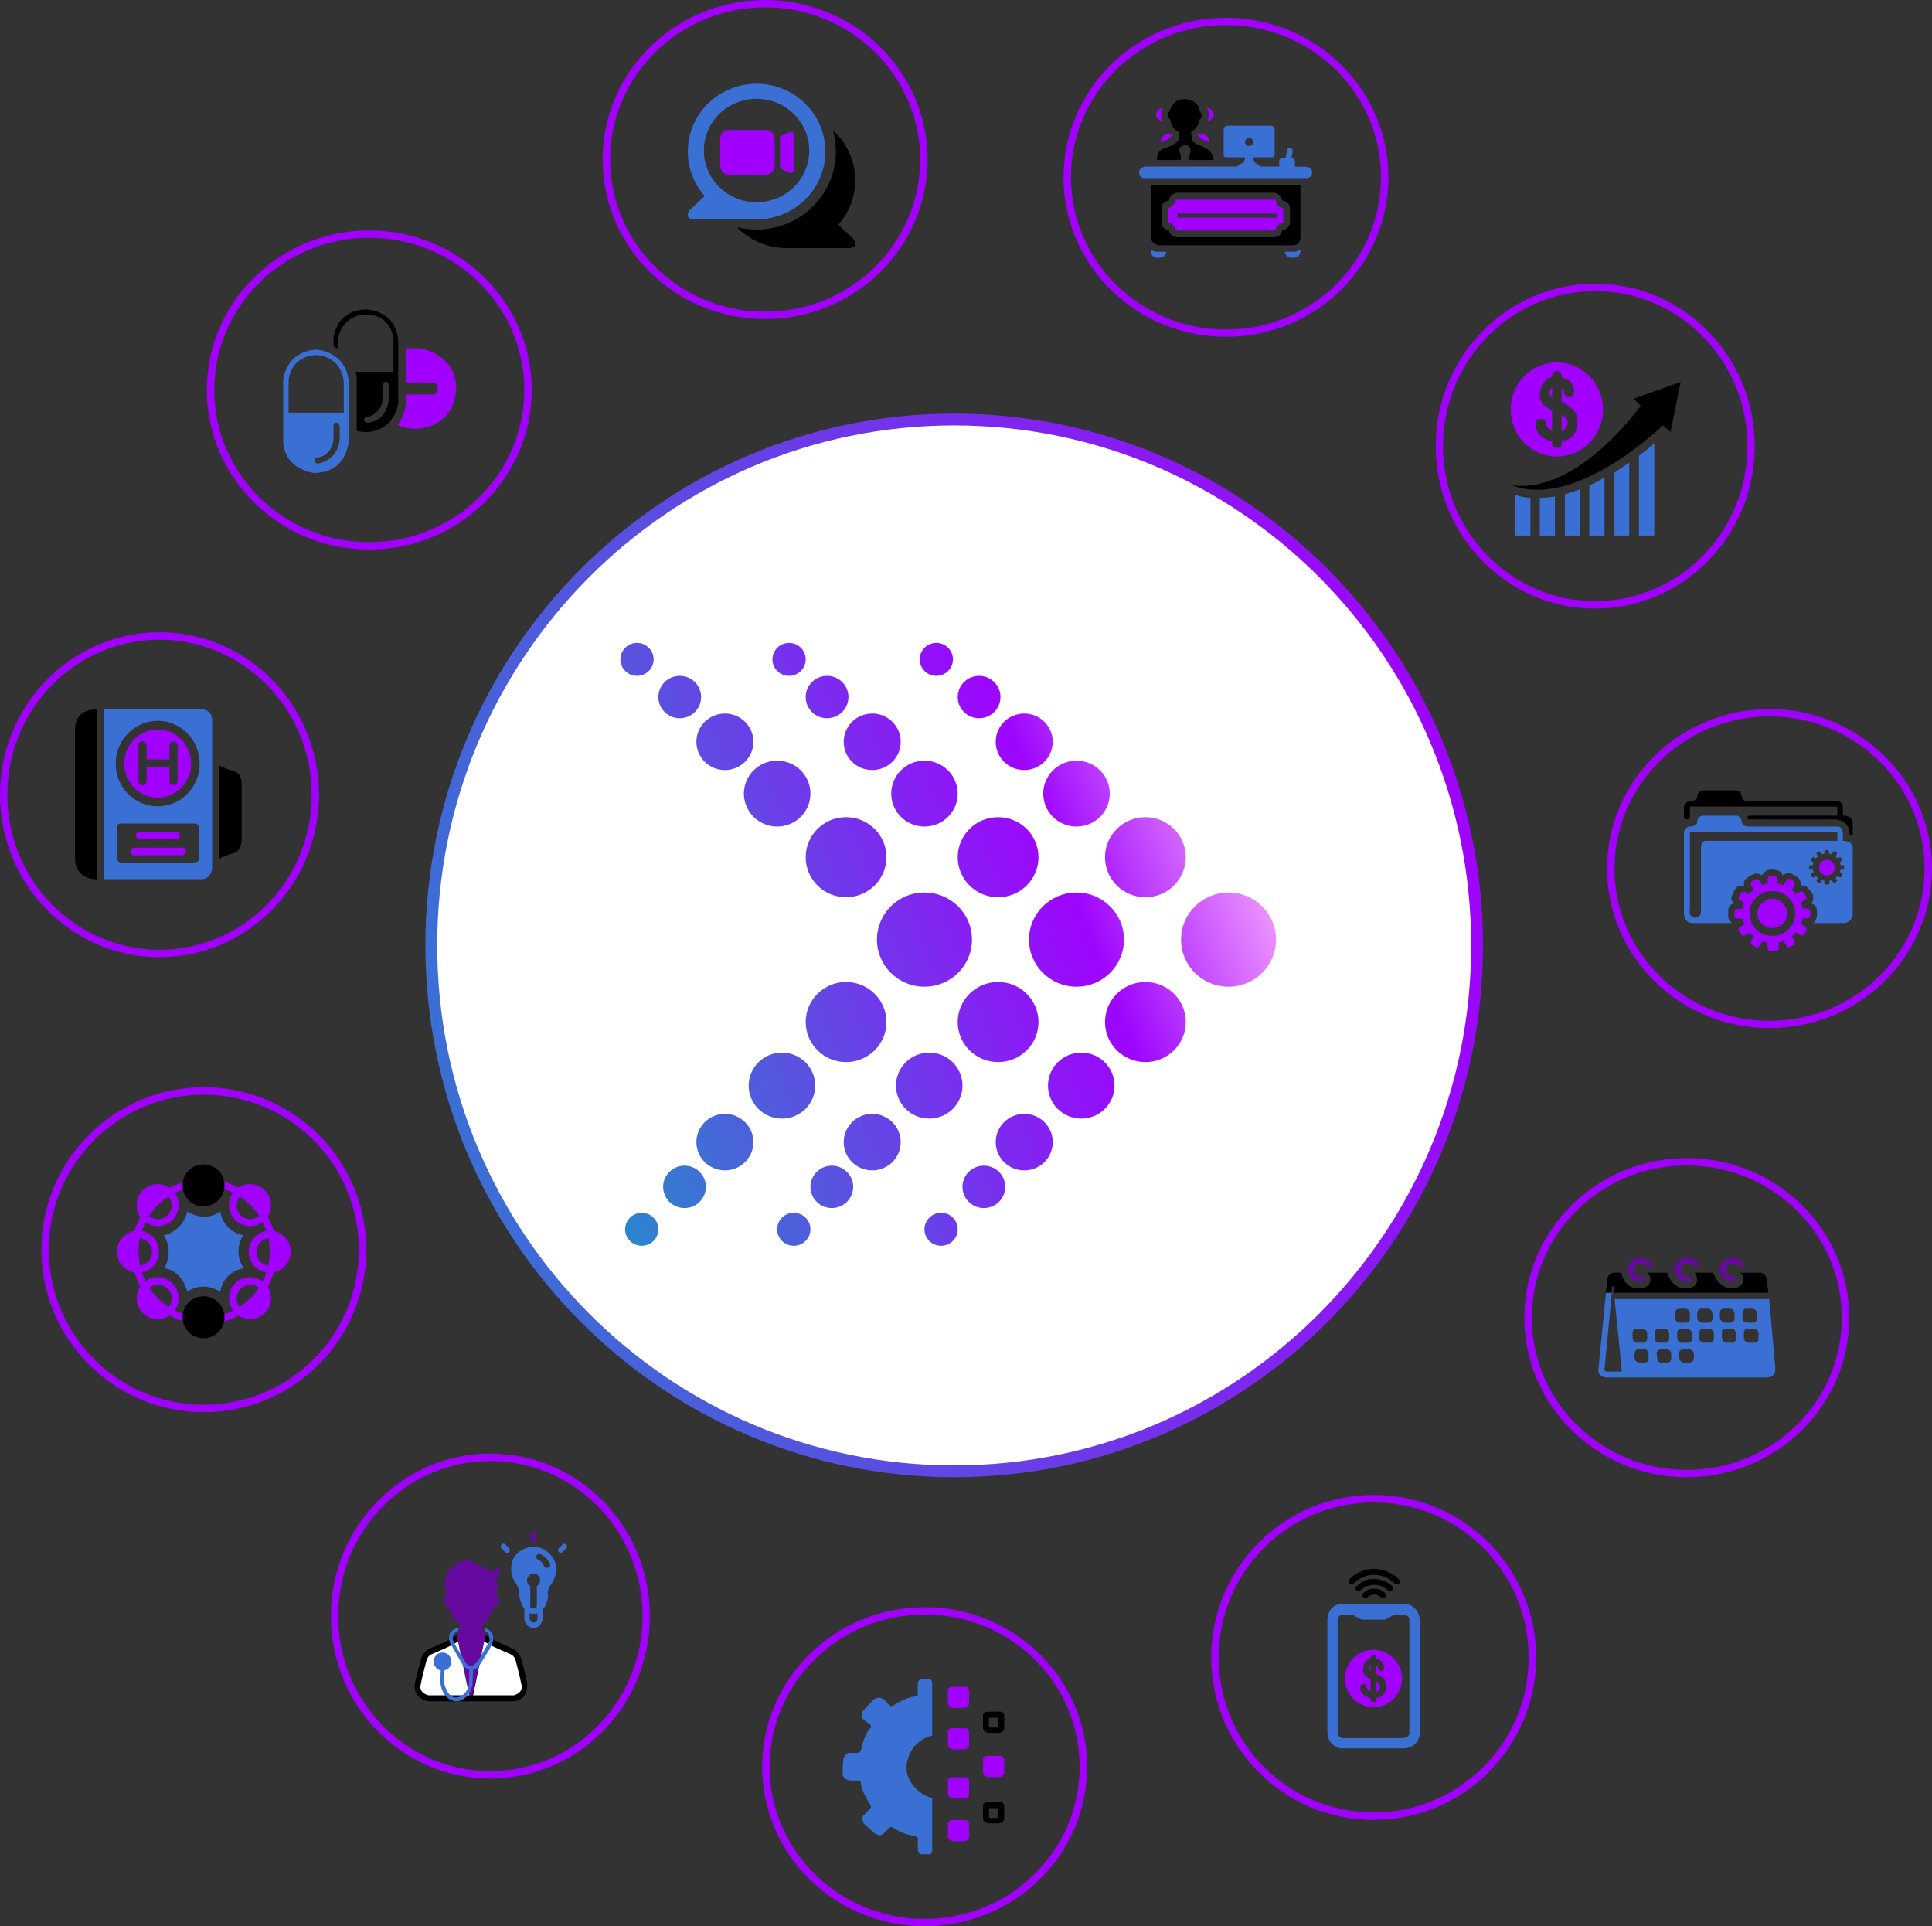 <svg width="327" height="326" viewBox="0 0 327 326" fill="none" xmlns="http://www.w3.org/2000/svg">
<rect x="0" y="0" width="327" height="326" fill="#333333" stroke="none"/>
<path d="M34.13 120.062H17.581V148.8C17.581 148.8 32.242 148.8 34.02 148.8C35.796 148.8 35.908 146.99 35.908 146.99C35.908 146.99 35.908 124.022 35.908 121.986C35.908 119.949 34.13 120.062 34.13 120.062ZM32.686 145.971C31.612 145.971 20.469 145.971 20.469 145.971C20.469 145.971 19.765 145.934 19.765 145.066C19.765 144.198 19.765 140.314 19.765 140.314C19.765 140.314 19.691 139.371 20.358 139.371H33.019C33.019 139.371 33.723 139.334 33.723 140.427C33.723 141.52 33.723 145.292 33.723 145.292C33.723 145.292 33.76 145.971 32.686 145.971ZM26.688 136.468C22.762 136.468 19.58 133.227 19.58 129.228C19.58 125.229 22.763 121.987 26.688 121.987C30.615 121.987 33.797 125.229 33.797 129.228C33.797 133.227 30.615 136.468 26.688 136.468Z" fill="#3A70D4"/>
<path d="M30.464 141.333C30.398 140.632 29.798 140.745 29.798 140.745H24.023C24.023 140.745 23.023 140.564 23.023 141.333C23.023 142.102 23.69 142.034 23.69 142.034C23.69 142.034 29.443 142.034 29.576 142.034C29.709 142.034 30.531 142.034 30.464 141.333Z" fill="#9D00FF"/>
<path d="M31.464 144.048C31.397 143.347 30.797 143.46 30.797 143.46H29.093C28.989 143.444 28.909 143.46 28.909 143.46H25.021C25.021 143.46 24.792 143.418 24.553 143.46H23.133C23.133 143.46 22.133 143.279 22.133 144.048C22.133 144.817 22.8 144.749 22.8 144.749C22.8 144.749 23.597 144.749 24.603 144.749C24.655 144.752 24.689 144.749 24.689 144.749C24.689 144.749 26.965 144.749 28.687 144.749C29.702 144.749 30.526 144.749 30.575 144.749C30.709 144.75 31.531 144.75 31.464 144.048Z" fill="#A100FF"/>
<path d="M26.688 123.457C23.559 123.457 21.023 126.041 21.023 129.228C21.023 132.415 23.559 134.998 26.688 134.998C29.817 134.998 32.353 132.415 32.353 129.228C32.354 126.041 29.817 123.457 26.688 123.457ZM30.048 132.169C30.048 132.169 30.02 132.87 29.354 132.87C28.687 132.87 28.687 132.372 28.687 131.942C28.687 131.512 28.687 129.792 28.687 129.792H24.827V132.056C24.827 132.056 24.827 132.87 24.133 132.87C23.438 132.87 23.438 132.237 23.438 131.942C23.438 131.647 23.438 126.171 23.438 126.171C23.438 126.171 23.466 125.492 24.021 125.492C24.576 125.492 24.826 125.809 24.826 126.51C24.826 127.212 24.826 128.519 24.826 128.519H28.686V126.284C28.686 126.284 28.658 125.492 29.353 125.492C30.047 125.492 30.047 126.148 30.047 126.397C30.047 126.646 30.048 132.169 30.048 132.169Z" fill="#A100FF"/>
<path d="M12.694 123.457C12.694 123.457 12.694 141.371 12.694 145.18C12.694 148.989 16.359 148.801 16.359 148.801V120.063C12.434 120.063 12.694 123.457 12.694 123.457ZM39.017 130.359C38.462 130.17 37.128 129.567 37.128 129.567V145.293C37.128 145.293 38.424 144.614 39.572 144.388C40.719 144.162 40.904 142.351 40.904 142.351C40.904 142.351 40.904 134.922 40.904 132.735C40.905 130.548 39.572 130.548 39.017 130.359Z" fill="black"/>
<path d="M27 107C12.088 107 0 119.312 0 134.5C0 149.688 12.088 162 27 162C41.911 162 54 149.688 54 134.5C54 119.312 41.911 107 27 107ZM27 160.735C12.774 160.735 1.242 148.989 1.242 134.5C1.242 120.011 12.774 108.265 27 108.265C41.226 108.265 52.758 120.011 52.758 134.5C52.758 148.989 41.226 160.735 27 160.735Z" fill="#A100FF"/>
<path d="M237.921 271.428C237.921 271.428 229.825 271.428 227.265 271.428C224.704 271.428 224.663 274.105 224.663 274.105C224.663 274.105 224.663 290.42 224.663 293.035C224.663 295.651 227.017 295.9 227.017 295.9C227.017 295.9 234.7 295.9 237.426 295.9C240.152 295.9 240.338 293.409 240.338 293.409C240.338 293.409 240.338 277.551 240.338 274.604C240.338 271.656 237.921 271.428 237.921 271.428ZM237.302 294.157C235.98 294.157 227.389 294.157 227.389 294.157C227.389 294.157 226.397 294.157 226.397 293.161C226.397 292.165 226.397 274.106 226.397 274.106C226.397 274.106 226.48 273.276 227.265 273.276C228.05 273.276 228.876 273.276 228.876 273.276L230.487 274.106H234.452L235.94 273.276H237.427C237.427 273.276 238.542 273.235 238.542 274.106C238.542 274.978 238.542 293.285 238.542 293.285C238.542 293.285 238.623 294.157 237.302 294.157Z" fill="#3A70D4"/>
<path d="M231.967 282.873V281.753C231.967 281.752 231.391 282.313 231.967 282.873ZM232.468 279.211C229.799 279.211 227.635 281.386 227.635 284.069C227.635 286.752 229.799 288.926 232.468 288.926C235.136 288.926 237.299 286.752 237.299 284.069C237.299 281.386 235.136 279.211 232.468 279.211ZM232.97 287.357V287.655C232.97 287.655 232.97 288.104 232.468 288.029C231.967 287.954 231.967 287.768 231.967 287.655C231.967 287.543 231.967 287.357 231.967 287.357C231.967 287.357 230.387 287.151 230.238 285.713C230.238 285.713 230.145 285.115 230.684 285.041C231.223 284.966 231.316 285.339 231.353 285.713C231.353 285.713 231.706 286.199 231.967 286.236V284.144C231.967 284.144 230.684 283.677 230.684 282.65C230.684 281.622 231.167 280.913 231.967 280.707V280.557C231.967 280.557 231.985 280.165 232.394 280.109C232.803 280.053 232.97 280.352 232.97 280.557C232.97 280.763 232.97 280.781 232.97 280.781C232.97 280.781 234.141 280.874 234.253 282.051C234.253 282.051 234.346 282.818 233.733 282.799C233.119 282.78 233.212 282.126 233.212 282.126L232.971 281.828V283.322C232.971 283.322 234.626 283.901 234.626 285.19C234.626 286.478 234.123 287.17 232.97 287.357ZM232.97 284.592V286.311C233.398 286.143 233.565 285.732 233.584 285.339C233.603 284.947 232.97 284.592 232.97 284.592Z" fill="#A100FF"/>
<path d="M236.633 267.119C236.414 266.91 234.903 265.5 232.41 265.512C229.853 265.577 228.42 267.237 228.42 267.237C228.42 267.237 228.11 267.59 228.343 267.942C228.575 268.295 229.027 268.124 229.117 267.981C229.117 267.981 230.357 266.635 232.333 266.531C234.309 266.426 235.729 267.602 235.975 267.902C235.975 267.902 236.389 268.359 236.75 268.02C237.111 267.68 236.852 267.327 236.633 267.119ZM232.177 267.237C230.511 267.341 229.582 268.49 229.582 268.49C229.31 268.764 229.44 269.182 229.776 269.313C230.112 269.443 230.434 269 230.434 269C230.899 268.621 231.558 268.229 232.643 268.216C233.727 268.203 234.528 268.79 234.774 269.039C235.02 269.287 235.419 269.417 235.665 269.117C235.91 268.817 235.704 268.53 235.704 268.53C235.031 267.811 233.843 267.132 232.177 267.237ZM234.037 269.273C233.25 268.751 232.294 268.881 232.294 268.881C231.533 268.96 230.989 269.391 230.783 269.586C230.576 269.782 230.46 270.109 230.783 270.37C231.106 270.631 231.404 270.37 231.404 270.37C231.404 270.37 231.572 270.148 231.985 269.978C232.398 269.809 233.173 269.796 233.651 270.252C234.129 270.709 234.438 270.396 234.503 270.291C234.567 270.187 234.825 269.796 234.037 269.273Z" fill="black"/>
<path d="M232.5 253C217.312 253 205 265.312 205 280.5C205 295.688 217.312 308 232.5 308C247.688 308 260 295.688 260 280.5C260 265.312 247.688 253 232.5 253ZM232.5 306.735C218.011 306.735 206.265 294.989 206.265 280.5C206.265 266.011 218.011 254.265 232.5 254.265C246.989 254.265 258.735 266.011 258.735 280.5C258.735 294.989 246.989 306.735 232.5 306.735Z" fill="#A100FF"/>
<path d="M256.472 90.625H259.029V84.253C257.796 84.228 256.472 83.762 256.472 83.762V90.625ZM260.623 90.625H263.179V84.007C262.271 84.253 260.623 84.253 260.623 84.253V90.625ZM264.864 90.625H267.391V82.782C267.084 83.003 264.864 83.64 264.864 83.64V90.625ZM269.005 82.169V90.625H271.571V80.699C271.234 81.165 269.005 82.169 269.005 82.169ZM273.256 90.625H275.758V78.249C275.253 78.665 273.256 79.964 273.256 79.964V90.625ZM277.394 77.145V90.625H279.993V75.062C279.68 75.381 277.394 77.145 277.394 77.145Z" fill="#3A70D4"/>
<path d="M276.504 67.465L277.707 68.69C265.195 84.947 255.69 82.047 255.69 82.047C266.558 86.5 281.437 71.999 281.437 71.999L282.761 73.102L284.446 64.647L276.504 67.465Z" fill="black"/>
<path d="M262.698 67.342V65.504C262.698 65.504 261.766 66.423 262.698 67.342ZM263.509 61.337C259.191 61.337 255.69 64.903 255.69 69.302C255.69 73.7 259.191 77.266 263.509 77.266C267.828 77.266 271.329 73.7 271.329 69.302C271.329 64.903 267.828 61.337 263.509 61.337ZM264.322 74.695V75.185C264.322 75.185 264.322 75.921 263.51 75.798C262.698 75.676 262.698 75.369 262.698 75.185C262.698 75.001 262.698 74.695 262.698 74.695C262.698 74.695 260.141 74.358 259.9 71.999C259.9 71.999 259.75 71.019 260.623 70.896C261.495 70.774 261.646 71.386 261.706 71.999C261.706 71.999 262.277 72.796 262.698 72.857V69.426C262.698 69.426 260.623 68.659 260.623 66.975C260.623 65.29 261.405 64.126 262.698 63.789V63.544C262.698 63.544 262.728 62.9 263.389 62.808C264.051 62.716 264.322 63.206 264.322 63.544C264.322 63.88 264.322 63.911 264.322 63.911C264.322 63.911 266.217 64.065 266.397 65.994C266.397 65.994 266.548 67.25 265.555 67.219C264.562 67.189 264.712 66.116 264.712 66.116L264.322 65.626V68.076C264.322 68.076 266.998 69.026 266.998 71.14C266.998 73.253 266.188 74.388 264.322 74.695ZM264.322 70.16V72.979C265.014 72.703 265.285 72.03 265.315 71.386C265.345 70.743 264.322 70.16 264.322 70.16Z" fill="#A100FF"/>
<path d="M270 48C255.089 48 243 60.312 243 75.5C243 90.688 255.089 103 270 103C284.912 103 297 90.688 297 75.5C297 60.312 284.912 48 270 48ZM270 101.735C255.774 101.735 244.242 89.989 244.242 75.5C244.242 61.011 255.774 49.265 270 49.265C284.226 49.265 295.758 61.011 295.758 75.5C295.758 89.989 284.226 101.735 270 101.735Z" fill="#A100FF"/>
<path d="M94.199 265.761C94.226 263.583 92.364 261.83 90.418 261.802C88.472 261.774 86.971 263.018 86.637 264.517C86.303 266.015 86.748 267.156 87.193 267.798C87.638 268.438 87.86 269.042 87.86 269.042C87.786 271.266 88.75 272.21 88.75 272.21C88.75 272.21 88.75 273.115 88.75 273.793C88.75 274.472 89.12 275.453 90.307 275.49C91.493 275.527 91.864 274.133 91.864 274.133V272.323C92.642 271.7 92.753 270.173 92.753 270.173C92.753 270.173 92.503 269.014 93.198 268.25C93.893 267.487 94.199 265.761 94.199 265.761ZM90.974 274.019C90.974 274.019 90.907 274.608 90.306 274.585C89.705 274.562 89.661 274.11 89.661 273.906C89.661 273.702 89.639 273 89.639 273C89.639 273 90.395 273.272 90.973 273V274.019H90.974ZM90.787 268.477H90.863V271.871C90.863 271.871 90.779 272.182 90.307 272.21C89.834 272.238 89.723 272.068 89.751 271.871C89.779 271.673 89.751 268.477 89.751 268.477H89.825C89.452 268.294 89.195 267.908 89.195 267.459C89.195 266.835 89.693 266.329 90.306 266.329C90.92 266.329 91.418 266.835 91.418 267.459C91.417 267.908 91.16 268.294 90.787 268.477ZM92.308 265.309C92.063 265.128 92.041 264.879 91.863 264.63C91.685 264.381 91.596 264.2 91.085 263.951C91.085 263.951 90.729 263.793 90.751 263.498C90.773 263.204 91.106 262.729 91.751 263.159C92.396 263.589 92.819 264.042 93.086 264.63C93.353 265.218 92.552 265.49 92.308 265.309Z" fill="#3A70D4"/>
<path d="M90.736 259.54C90.686 259.344 90.512 259.2 90.305 259.2C90.098 259.2 89.924 259.344 89.875 259.54H89.86V260.67H89.874C89.923 260.865 90.097 261.01 90.305 261.01C90.513 261.01 90.687 260.865 90.737 260.67H90.751V259.54H90.736Z" fill="#66099F"/>
<path d="M95.828 261.389C95.682 261.24 95.459 261.217 95.289 261.32L95.278 261.308L94.57 262.028L94.491 262.108L94.502 262.12C94.402 262.293 94.423 262.519 94.57 262.668C94.716 262.817 94.939 262.839 95.109 262.737L95.12 262.748L95.199 262.668L95.828 262.028L95.907 261.948L95.896 261.936C95.996 261.764 95.974 261.538 95.828 261.389ZM86.252 262.108L85.446 261.288L85.435 261.299C85.26 261.195 85.032 261.217 84.882 261.369C84.732 261.522 84.71 261.754 84.813 261.932L84.802 261.943L85.527 262.681L85.607 262.763L85.618 262.751C85.793 262.856 86.021 262.834 86.171 262.681C86.321 262.528 86.343 262.296 86.24 262.119L86.252 262.108Z" fill="#3A70D4"/>
<path d="M83.857 269.947C84.44 268.646 84.135 267.967 84.079 267.798C84.024 267.628 83.885 267.289 84.413 266.666C84.941 266.044 84.413 265.083 84.413 265.083C83.384 266.723 81.745 265.252 81.077 264.857C80.41 264.461 79.048 263.414 76.963 264.857C74.878 266.299 75.295 268.872 75.406 269.269C75.517 269.665 75.628 270.061 75.628 270.061C74.85 270.174 75.017 270.768 75.295 271.418C75.573 272.069 75.962 271.984 75.962 271.984C76.156 273.624 77.853 274.925 77.853 274.925C77.825 276.339 77.185 276.961 77.185 276.961L77.074 287.029L82.189 287.368L82.412 276.847C81.578 276.31 81.634 275.038 81.634 275.038C82.857 274.274 83.524 271.984 83.524 271.984C83.969 272.068 84.358 271.588 84.525 270.852C84.691 270.117 83.857 269.947 83.857 269.947Z" fill="#66099F"/>
<path d="M89.194 284.654C89.194 284.654 88.805 283.07 88.416 281.373C88.027 279.676 87.248 279.138 85.969 278.658C84.691 278.177 82.189 276.734 82.189 276.734L79.965 286.915H79.409C79.409 286.915 78.041 280.325 77.507 277.749C77.377 277.123 77.296 276.734 77.296 276.734L76.741 277.187C76.63 277.3 73.849 278.572 72.737 278.996C71.625 279.42 71.292 280.693 71.292 280.693C71.292 280.693 71.014 281.57 70.291 284.539C69.568 287.508 72.515 287.933 72.515 287.933C72.515 287.933 83.58 287.933 86.638 287.933C89.695 287.934 89.194 284.654 89.194 284.654Z" fill="black"/>
<path d="M73.181 279.902C72.375 280.185 72.181 281.033 72.181 281.033C72.181 281.033 71.43 283.861 71.18 285.219C70.93 286.576 72.514 286.915 72.514 286.915H79.409L77.518 277.753C77.212 278.233 73.181 279.902 73.181 279.902ZM88.28 285.219C88.03 283.861 87.283 281.033 87.283 281.033C87.283 281.033 87.088 280.185 86.284 279.902C86.284 279.902 82.265 278.234 81.961 277.753L80.076 286.915H86.95C86.95 286.916 88.53 286.576 88.28 285.219Z" fill="white"/>
<path d="M83.412 276.734C83.245 275.942 82.078 275.49 82.078 275.49L82.189 276.169C82.189 276.169 82.244 276.169 82.522 276.282C82.801 276.395 82.856 277.47 82.856 277.64C82.856 277.809 81.939 279.251 81.41 280.241C80.882 281.231 80.27 281.966 79.631 281.938C78.991 281.91 78.603 281.033 78.297 280.467C77.991 279.902 76.879 278.346 76.629 277.413C76.378 276.48 77.518 276.056 77.518 276.056L77.629 275.491C75.266 275.915 76.183 278.093 76.183 278.093C76.183 278.093 77.49 280.299 78.074 281.373C78.658 282.448 79.408 282.505 79.408 282.505C79.408 282.505 79.436 283.58 79.408 284.767C79.381 285.955 78.296 287.454 76.962 287.256C75.628 287.058 75.183 284.88 75.183 284.88V282.703C75.88 282.57 76.407 281.95 76.407 281.203C76.407 280.36 75.734 279.676 74.905 279.676C74.075 279.676 73.402 280.36 73.402 281.203C73.402 281.939 73.914 282.553 74.595 282.698L74.515 284.654C74.904 288.133 77.406 287.935 77.406 287.935C79.63 287.54 79.963 285.107 79.963 285.107L80.074 282.619C80.853 282.477 81.298 281.6 81.298 281.6C81.298 281.6 82.715 279.507 83.077 278.659C83.44 277.809 83.578 277.526 83.412 276.734Z" fill="#3A70D4"/>
<path d="M83 246C68.088 246 56 258.312 56 273.5C56 288.688 68.088 301 83 301C97.912 301 110 288.688 110 273.5C110 258.312 97.912 246 83 246ZM83 299.735C68.774 299.735 57.242 287.989 57.242 273.5C57.242 259.011 68.774 247.265 83 247.265C97.226 247.265 108.758 259.011 108.758 273.5C108.758 287.989 97.226 299.735 83 299.735Z" fill="#A100FF"/>
<path d="M41.129 209.062C37.572 208.236 37.284 205.038 37.284 205.038C34.496 207.014 31.715 205.038 31.715 205.038C30.817 208.523 27.763 209.062 27.763 209.062C29.524 212.224 27.763 214.631 27.763 214.631C30.925 215.062 31.715 218.619 31.715 218.619C34.518 216.643 37.284 218.619 37.284 218.619C37.823 215.063 41.237 214.631 41.237 214.631C39.332 211.685 41.129 209.062 41.129 209.062Z" fill="#3A70D4"/>
<path d="M26.686 216.141C24.722 216.141 23.13 217.733 23.13 219.697C23.13 221.66 24.722 223.252 26.686 223.252C28.65 223.252 30.242 221.66 30.242 219.697C30.242 217.733 28.65 216.141 26.686 216.141ZM26.74 222.071C25.461 222.071 24.424 221.033 24.424 219.752C24.424 218.472 25.46 217.435 26.74 217.435C28.02 217.435 29.056 218.473 29.056 219.752C29.056 221.032 28.019 222.071 26.74 222.071Z" fill="#A100FF"/>
<path d="M42.314 216.141C40.35 216.141 38.758 217.733 38.758 219.697C38.758 221.66 40.35 223.252 42.314 223.252C44.278 223.252 45.87 221.66 45.87 219.697C45.87 217.733 44.278 216.141 42.314 216.141ZM42.367 222.071C41.088 222.071 40.051 221.033 40.051 219.752C40.051 218.472 41.088 217.435 42.367 217.435C43.646 217.435 44.683 218.473 44.683 219.752C44.683 221.032 43.647 222.071 42.367 222.071Z" fill="#A100FF"/>
<path d="M26.686 200.405C24.722 200.405 23.13 201.997 23.13 203.961C23.13 205.925 24.722 207.517 26.686 207.517C28.65 207.517 30.242 205.925 30.242 203.961C30.242 201.997 28.65 200.405 26.686 200.405ZM26.74 206.331C25.461 206.331 24.424 205.294 24.424 204.015C24.424 202.735 25.46 201.699 26.74 201.699C28.02 201.699 29.056 202.735 29.056 204.015C29.056 205.294 28.019 206.331 26.74 206.331Z" fill="#A100FF"/>
<path d="M42.314 200.405C40.35 200.405 38.758 201.997 38.758 203.961C38.758 205.925 40.35 207.517 42.314 207.517C44.278 207.517 45.87 205.925 45.87 203.961C45.87 201.997 44.278 200.405 42.314 200.405ZM42.367 206.331C41.088 206.331 40.051 205.294 40.051 204.015C40.051 202.735 41.088 201.699 42.367 201.699C43.646 201.699 44.683 202.735 44.683 204.015C44.683 205.294 43.647 206.331 42.367 206.331Z" fill="#A100FF"/>
<path d="M45.655 208.273C43.69 208.273 42.097 209.865 42.097 211.829C42.097 213.793 43.689 215.384 45.655 215.384C47.62 215.384 49.212 213.792 49.212 211.829C49.212 209.866 47.62 208.273 45.655 208.273ZM45.708 214.199C44.428 214.199 43.391 213.162 43.391 211.883C43.391 210.604 44.429 209.567 45.708 209.567C46.989 209.567 48.026 210.603 48.026 211.883C48.026 213.161 46.989 214.199 45.708 214.199Z" fill="#A100FF"/>
<path d="M23.345 208.273C21.38 208.273 19.787 209.865 19.787 211.829C19.787 213.793 21.379 215.384 23.345 215.384C25.31 215.384 26.903 213.792 26.903 211.829C26.903 209.866 25.31 208.273 23.345 208.273ZM23.399 214.199C22.119 214.199 21.081 213.162 21.081 211.883C21.081 210.604 22.119 209.567 23.399 209.567C24.679 209.567 25.717 210.603 25.717 211.883C25.717 213.161 24.679 214.199 23.399 214.199Z" fill="#A100FF"/>
<path d="M40.805 201.805C40.805 201.805 43.23 203.045 44.47 205.793C44.47 205.793 45.547 203.907 45.117 202.667C44.686 201.428 41.538 200.619 40.805 201.805ZM46.207 209.285C46.207 209.285 47.051 211.874 45.99 214.696C45.99 214.696 48.085 214.12 48.654 212.937C49.223 211.755 47.562 208.962 46.207 209.285ZM44.43 217.816C44.43 217.816 43.325 220.305 40.648 221.693C40.648 221.693 42.59 222.666 43.804 222.168C45.019 221.67 45.654 218.483 44.43 217.816ZM28.253 201.847C27.523 200.659 24.391 201.469 23.961 202.711C23.532 203.953 24.605 205.843 24.605 205.843C25.838 203.088 28.253 201.847 28.253 201.847ZM22.876 209.341C21.526 209.017 19.874 211.816 20.44 213.001C21.006 214.186 23.091 214.763 23.091 214.763C22.036 211.935 22.876 209.341 22.876 209.341ZM24.644 217.888C23.426 218.556 24.058 221.749 25.267 222.248C26.475 222.747 28.409 221.772 28.409 221.772C25.744 220.382 24.644 217.888 24.644 217.888Z" fill="#A100FF"/>
<path d="M34.553 199.542C27.768 199.542 22.267 205.043 22.267 211.829C22.267 218.616 27.768 224.116 34.553 224.116C41.339 224.116 46.841 218.615 46.841 211.829C46.841 205.044 41.34 199.542 34.553 199.542ZM34.553 222.93C28.422 222.93 23.453 217.96 23.453 211.829C23.453 205.698 28.422 200.728 34.553 200.728C40.684 200.728 45.654 205.698 45.654 211.829C45.654 217.96 40.684 222.93 34.553 222.93Z" fill="#A100FF"/>
<path d="M34.447 219.372C32.483 219.372 30.891 220.965 30.891 222.93C30.891 224.895 32.483 226.488 34.447 226.488C36.41 226.488 38.002 224.896 38.002 222.93C38.002 220.965 36.41 219.372 34.447 219.372ZM34.447 204.178C36.41 204.178 38.002 202.585 38.002 200.62C38.002 198.655 36.41 197.062 34.447 197.062C32.483 197.062 30.891 198.654 30.891 200.62C30.891 202.585 32.483 204.178 34.447 204.178Z" fill="black"/>
<path d="M34.5 184C19.312 184 7 196.312 7 211.5C7 226.688 19.312 239 34.5 239C49.688 239 62 226.688 62 211.5C62 196.312 49.688 184 34.5 184ZM34.5 237.735C20.011 237.735 8.265 225.989 8.265 211.5C8.265 197.011 20.011 185.265 34.5 185.265C48.989 185.265 60.735 197.011 60.735 211.5C60.735 225.989 48.989 237.735 34.5 237.735Z" fill="#A100FF"/>
<path d="M144.494 40.488L141.896 38.037C143.673 36.022 144.749 33.389 144.749 30.508C144.749 27.154 143.291 24.137 140.967 22.039C141.295 23.183 141.471 24.391 141.471 25.639C141.471 32.94 135.467 38.858 128.06 38.858C126.904 38.858 125.782 38.714 124.712 38.443C126.749 40.541 129.586 41.879 132.739 41.977C132.737 41.981 132.734 41.984 132.734 41.984C132.734 41.984 132.871 41.984 133.114 41.984H133.115H133.115C134.846 41.984 141.945 41.984 143.607 41.984C145.505 41.985 144.494 40.488 144.494 40.488Z" fill="black"/>
<path d="M139.696 25.648C139.696 19.309 134.486 14.171 128.058 14.171C121.631 14.171 116.42 19.309 116.42 25.648C116.42 28.527 117.495 31.159 119.271 33.173L116.673 35.623C116.673 35.623 115.661 37.12 117.559 37.12C119.129 37.12 125.549 37.12 127.719 37.12C127.832 37.123 127.945 37.125 128.058 37.125C128.171 37.125 128.284 37.123 128.396 37.12C128.424 37.12 128.44 37.12 128.44 37.12L128.44 37.118C134.691 36.919 139.696 31.861 139.696 25.648ZM128.048 34.227C123.124 34.227 119.132 30.308 119.132 25.473C119.132 20.639 123.124 16.719 128.048 16.719C132.972 16.719 136.964 20.639 136.964 25.473C136.964 30.308 132.972 34.227 128.048 34.227Z" fill="#3A70D4"/>
<path d="M129.857 21.988C129.857 21.988 124.462 21.988 123.25 21.988C122.038 21.988 121.897 23.332 121.897 23.332C121.897 23.332 121.897 26.259 121.897 27.892C121.897 29.526 123.32 29.594 123.32 29.594C123.32 29.594 127.467 29.594 129.295 29.594C131.123 29.594 131.123 28.165 131.123 28.165C131.123 28.165 131.123 25.017 131.123 23.605C131.123 22.193 129.857 21.988 129.857 21.988Z" fill="#A100FF"/>
<path d="M133.584 22.38L132.02 23.06V28.505C132.02 28.505 132.863 28.897 133.584 29.186C134.304 29.475 134.392 28.777 134.392 28.777C134.392 28.777 134.392 23.809 134.392 22.924C134.392 22.04 133.584 22.38 133.584 22.38Z" fill="#A100FF"/>
<path d="M129.5 0C114.312 0 102 12.088 102 27C102 41.911 114.312 54 129.5 54C144.688 54 157 41.911 157 27C157 12.088 144.688 0 129.5 0ZM129.5 52.758C115.011 52.758 103.265 41.226 103.265 27C103.265 12.774 115.011 1.242 129.5 1.242C143.989 1.242 155.735 12.774 155.735 27C155.735 41.226 143.989 52.758 129.5 52.758Z" fill="#A100FF"/>
<path d="M299.335 218.782C299.335 218.782 299.25 218.782 299.109 216.934C298.968 215.086 297.53 215.382 297.53 215.382H294.485C295.359 215.715 295.5 218.043 293.131 218.043C290.762 218.043 289.972 215.382 289.972 215.382H286.814C287.829 216.712 287.011 218.321 284.896 218.043C282.781 217.766 282.189 215.382 282.189 215.382H278.805C279.849 216.213 279.482 218.237 277.113 218.043C274.744 217.849 274.406 215.382 274.406 215.382C274.406 215.382 274.406 215.382 273.278 215.382C272.149 215.382 272.037 216.491 272.037 216.491L271.699 219.854H272.714L272.827 217.71H273.165V218.782H299.335Z" fill="black"/>
<path d="M300.463 231.35L299.448 219.854H273.276L274.517 232.127C274.517 232.127 272.43 232.127 271.922 232.127C271.414 232.127 271.584 231.461 271.584 231.461L272.824 218.782H271.809L270.568 231.461C270.193 232.977 271.809 233.125 271.809 233.125C271.809 233.125 297.191 233.125 298.996 233.125C300.801 233.125 300.463 231.35 300.463 231.35ZM276.322 226.249V225.473C276.322 225.473 276.322 224.918 276.886 224.918C277.45 224.918 278.126 224.918 278.126 224.918C278.126 224.918 278.826 225.007 278.803 225.806C278.78 226.604 278.803 226.582 278.803 226.582C278.803 226.582 278.713 227.247 278.126 227.247C277.54 227.247 276.998 227.247 276.998 227.247C276.998 227.247 276.3 227.291 276.322 226.249ZM279.029 230.131C279.029 230.131 278.939 230.593 278.352 230.593C277.766 230.593 277.224 230.593 277.224 230.593C277.224 230.593 276.683 230.353 276.66 229.798C276.637 229.244 276.66 229.022 276.66 229.022C276.66 229.022 276.705 228.374 277.224 228.374H278.465C278.465 228.374 279.006 228.422 279.028 229.243C279.052 230.064 279.029 230.131 279.029 230.131ZM280.045 226.36C280.045 225.605 280.045 225.584 280.045 225.584C280.045 225.584 280.022 224.918 280.722 224.918C281.422 224.918 281.85 224.918 281.85 224.918C281.85 224.918 282.527 224.874 282.527 225.806V226.693C282.527 226.693 282.369 227.247 281.737 227.247C281.105 227.247 280.722 227.247 280.722 227.247C280.722 227.247 280.045 227.114 280.045 226.36ZM282.865 230.131C282.865 230.131 282.707 230.593 282.188 230.593C281.669 230.593 281.06 230.593 281.06 230.593C281.06 230.593 280.563 230.508 280.496 229.909C280.428 229.31 280.383 228.911 280.383 228.911C280.383 228.911 280.563 228.374 280.947 228.374H282.187C282.187 228.374 282.864 228.489 282.864 229.132C282.864 229.775 282.865 230.131 282.865 230.131ZM283.542 223.144C283.519 222.567 283.542 222.257 283.542 222.257C283.542 222.257 283.451 221.48 284.331 221.48C285.211 221.48 285.347 221.48 285.347 221.48C285.347 221.48 286.001 221.569 286.023 222.368C286.046 223.166 286.023 223.366 286.023 223.366C286.023 223.366 285.933 223.847 285.347 223.847H284.218C284.218 223.846 283.564 223.721 283.542 223.144ZM283.88 226.471C283.88 225.85 283.88 225.473 283.88 225.473C283.88 225.473 283.88 224.918 284.557 224.918C285.234 224.918 285.685 224.918 285.685 224.918C285.685 224.918 286.362 224.985 286.362 225.806C286.362 226.289 286.362 226.433 286.362 226.471C286.362 226.471 286.407 227.247 285.798 227.247C285.189 227.247 284.557 227.247 284.557 227.247C284.557 227.247 283.88 227.092 283.88 226.471ZM286.7 230.02C286.7 230.02 286.565 230.593 285.91 230.593C285.256 230.593 284.895 230.593 284.895 230.593C284.895 230.593 284.218 230.441 284.218 229.798C284.218 229.154 284.218 228.911 284.218 228.911C284.218 228.911 284.263 228.374 284.782 228.374H286.023C286.023 228.374 286.677 228.533 286.699 229.132C286.723 229.731 286.7 230.02 286.7 230.02ZM287.265 223.033C287.265 222.368 287.265 222.257 287.265 222.257C287.265 222.257 287.242 221.48 287.942 221.48C288.641 221.48 289.182 221.48 289.182 221.48C289.182 221.48 289.859 221.636 289.859 222.479C289.859 223.151 289.859 223.244 289.859 223.255C289.859 223.255 289.724 223.847 289.182 223.847H288.054C288.054 223.846 287.265 223.698 287.265 223.033ZM290.085 226.582C290.085 226.582 290.062 227.247 289.295 227.247C288.528 227.247 288.393 227.247 288.393 227.247C288.393 227.247 287.581 227.092 287.603 226.471C287.626 225.85 287.468 224.918 288.167 224.918H289.407C289.407 224.918 290.084 225.007 290.084 225.695C290.085 226.382 290.085 226.582 290.085 226.582ZM291.1 222.922C291.1 222.19 291.1 222.146 291.1 222.146C291.1 222.146 291.077 221.48 291.777 221.48C292.477 221.48 292.792 221.48 292.792 221.48C292.792 221.48 293.582 221.503 293.582 222.368C293.582 223.232 293.582 223.255 293.582 223.255C293.582 223.255 293.469 223.847 293.018 223.847H291.89C291.889 223.846 291.1 223.654 291.1 222.922ZM293.807 226.693C293.807 226.693 293.717 227.247 293.131 227.247C292.544 227.247 292.228 227.247 292.228 227.247C292.228 227.247 291.416 227.203 291.439 226.249V225.362C291.439 225.362 291.462 224.918 291.89 224.918C292.319 224.918 293.244 224.918 293.244 224.918C293.244 224.918 293.762 224.896 293.807 225.806C293.852 226.715 293.807 226.693 293.807 226.693ZM294.936 223.255C294.891 222.678 294.936 222.146 294.936 222.146C294.936 222.146 294.981 221.48 295.499 221.48C296.018 221.48 296.628 221.48 296.628 221.48C296.628 221.48 297.417 221.591 297.417 222.368C297.417 223.144 297.417 223.144 297.417 223.144C297.417 223.144 297.282 223.847 296.853 223.847C296.425 223.847 295.725 223.847 295.725 223.847C295.725 223.847 294.981 223.832 294.936 223.255ZM297.643 226.582C297.643 226.582 297.666 227.247 296.966 227.247C296.266 227.247 295.838 227.247 295.838 227.247C295.838 227.247 295.138 227.048 295.161 226.36C295.184 225.672 295.161 225.695 295.161 225.695C295.161 225.695 295.071 224.918 295.725 224.918C296.379 224.918 297.078 224.918 297.078 224.918C297.078 224.918 297.687 225.162 297.642 225.695C297.598 226.227 297.643 226.582 297.643 226.582Z" fill="#3A70D4"/>
<path d="M278.127 212.941C276.615 212.564 275.397 213.917 275.532 214.827C275.667 215.736 275.826 216.734 277.788 216.934C277.788 216.934 278.126 216.934 278.239 216.601C278.353 216.268 278.081 216.003 277.676 216.047C277.676 216.047 276.48 215.958 276.547 214.938C276.615 213.918 277.698 213.429 278.691 214.272H279.819C279.819 214.272 279.639 213.318 278.127 212.941ZM286.023 212.941C284.512 212.564 283.293 213.917 283.429 214.827C283.564 215.736 283.722 216.734 285.684 216.934C285.684 216.934 286.023 216.934 286.136 216.601C286.249 216.268 285.978 216.003 285.572 216.047C285.572 216.047 284.377 215.958 284.444 214.938C284.512 213.918 285.594 213.429 286.587 214.272H287.715C287.715 214.272 287.535 213.318 286.023 212.941ZM294.259 214.272H295.387C295.387 214.272 295.207 213.318 293.695 212.941C292.183 212.564 290.965 213.917 291.1 214.827C291.235 215.736 291.394 216.734 293.356 216.934C293.356 216.934 293.694 216.934 293.808 216.601C293.921 216.268 293.649 216.003 293.244 216.047C293.244 216.047 292.048 215.958 292.115 214.938C292.183 213.917 293.266 213.429 294.259 214.272Z" fill="#66099F"/>
<path d="M285.5 196C270.312 196 258 208.089 258 223C258 237.912 270.312 250 285.5 250C300.688 250 313 237.912 313 223C313 208.089 300.688 196 285.5 196ZM285.5 248.758C271.011 248.758 259.265 237.226 259.265 223C259.265 208.774 271.011 197.242 285.5 197.242C299.989 197.242 311.735 208.774 311.735 223C311.735 237.226 299.989 248.758 285.5 248.758Z" fill="#A100FF"/>
<path d="M311.929 138.043C311.929 137.9 311.929 137.609 311.929 137.053C311.929 135.43 310.977 135.595 310.977 135.595C310.977 135.595 296.331 135.595 295.994 135.595C295.658 135.595 294.919 135.595 294.762 134.633C294.606 133.671 293.754 133.753 293.754 133.753C293.754 133.753 289.363 133.753 288.377 133.753C287.391 133.753 287.257 134.501 287.257 134.853C287.257 135.205 286.787 135.595 286.025 135.595C285.263 135.595 285.017 136.503 285.017 136.503C285.017 136.503 285.017 137.734 285.017 138.043C285.017 138.351 285.017 138.675 285.577 138.675C286.136 138.675 286.025 138.043 286.025 138.043V136.503C286.025 136.503 310.029 136.503 310.557 136.503C311.085 136.503 310.977 136.723 310.977 136.723V138.043C310.977 138.043 296.331 138.043 296.219 138.043C296.107 138.043 295.755 138.043 295.771 138.373C295.787 138.703 295.994 138.675 295.994 138.675H296.218C296.218 138.675 308.317 138.675 310.445 138.675C312.573 138.675 313.022 140.462 313.022 140.462C313.022 140.462 312.954 141.1 313.134 141.342C313.313 141.584 313.582 141.232 313.582 141.232C313.582 141.232 313.582 140.857 313.582 139.362C313.582 137.866 311.929 138.043 311.929 138.043Z" fill="black"/>
<path d="M311.929 142.305C311.929 142.154 311.929 141.865 311.929 141.343C311.929 139.72 310.977 139.885 310.977 139.885C310.977 139.885 296.331 139.885 295.994 139.885C295.658 139.885 294.919 139.885 294.762 138.923C294.606 137.961 293.754 138.043 293.754 138.043C293.754 138.043 289.363 138.043 288.377 138.043C287.391 138.043 287.257 138.791 287.257 139.143C287.257 139.495 286.787 139.885 286.025 139.885C285.263 139.885 285.017 140.793 285.017 140.793C285.017 140.793 285.017 141.958 285.017 142.305C285.017 142.315 285.017 142.324 285.017 142.333V154.65C285.017 154.65 285.045 156.218 286.473 156.218C287.901 156.218 293.194 156.218 293.194 156.218C293.194 156.218 292.55 155.86 292.522 155.201C292.494 154.541 292.522 153.88 292.522 153.88C292.522 153.88 292.606 153.001 293.53 152.891C293.53 152.891 292.914 152.45 293.082 151.791C293.25 151.131 293.838 149.949 294.426 149.921C295.014 149.893 295.211 149.921 295.211 149.921C295.211 149.921 294.987 149.289 295.435 148.822C295.883 148.354 296.779 147.942 296.779 147.942C296.779 147.942 297.479 147.612 298.235 148.162C298.235 148.162 298.711 147.117 299.803 147.172C300.896 147.226 301.54 147.391 301.708 148.162C301.708 148.162 302.548 147.474 303.388 147.942C304.228 148.409 304.508 148.711 304.508 148.711C304.508 148.711 304.928 149.344 304.732 149.921C304.732 149.921 305.516 149.591 306.188 150.471C306.86 151.351 306.86 151.461 306.86 151.461C306.86 151.461 307.084 152.451 306.524 152.891C306.524 152.891 307.532 153.083 307.532 154.1C307.532 155.117 307.532 155.2 307.532 155.2C307.532 155.2 307.224 156.217 306.748 156.217H312.237C312.237 156.217 313.581 156.024 313.581 154.649C313.581 153.626 313.581 148.222 313.581 145.521C313.581 145.521 313.581 145.202 313.581 143.981C313.581 143.982 314.002 142.305 311.929 142.305ZM297.003 142.305H288.713C288.713 142.305 287.901 142.277 287.901 143.542C287.901 144.808 287.901 154.321 287.901 154.321C287.901 154.321 287.901 155.366 286.809 155.311C285.716 155.256 286.024 153.771 286.024 153.771V142.579C286.044 142.447 286.024 142.332 286.024 142.332V142.304V140.792C286.024 140.792 310.029 140.792 310.556 140.792C311.084 140.792 310.977 141.012 310.977 141.012V142.304C307.356 142.305 297.003 142.305 297.003 142.305ZM312.126 147.002C312.126 147.164 311.87 147.175 311.87 147.175H311.518C311.49 147.329 311.445 147.478 311.387 147.619C311.49 147.681 311.599 147.745 311.68 147.793C311.886 147.915 311.814 148.083 311.814 148.083C311.814 148.083 311.695 148.294 311.617 148.434C311.538 148.574 311.31 148.451 311.31 148.451L310.993 148.263C310.899 148.37 310.797 148.469 310.686 148.558C310.751 148.673 310.822 148.799 310.872 148.889C310.99 149.1 310.847 149.209 310.847 149.209C310.847 149.209 310.641 149.33 310.505 149.411C310.368 149.492 310.231 149.269 310.231 149.269L310.04 148.93C309.917 148.977 309.789 149.014 309.656 149.041C309.656 149.175 309.656 149.324 309.656 149.431C309.656 149.674 309.478 149.694 309.478 149.694C309.478 149.694 309.455 149.694 309.419 149.694C309.407 149.698 309.394 149.7 309.379 149.7C309.214 149.7 308.965 149.7 308.965 149.7C308.965 149.7 308.779 149.68 308.779 149.437C308.779 149.333 308.779 149.188 308.779 149.056C308.638 149.033 308.5 148.998 308.369 148.951L308.176 149.277C308.176 149.277 308.033 149.5 307.889 149.419C307.745 149.338 307.53 149.216 307.53 149.216C307.53 149.216 307.379 149.107 307.503 148.897C307.554 148.81 307.625 148.69 307.691 148.58C307.574 148.489 307.467 148.388 307.369 148.277L307.043 148.46C307.043 148.46 306.805 148.583 306.723 148.443C306.64 148.303 306.515 148.093 306.515 148.093C306.515 148.093 306.44 147.925 306.655 147.804C306.741 147.756 306.856 147.691 306.965 147.629C306.907 147.488 306.862 147.34 306.834 147.187H306.457C306.457 147.187 306.188 147.177 306.188 147.015C306.188 146.853 306.188 146.611 306.188 146.611C306.188 146.611 306.208 146.428 306.457 146.428C306.556 146.428 306.692 146.428 306.819 146.428C306.844 146.26 306.887 146.098 306.946 145.944L306.671 145.789C306.671 145.789 306.444 145.648 306.526 145.508C306.609 145.368 306.733 145.158 306.733 145.158C306.733 145.158 306.844 145.01 307.059 145.132C307.136 145.174 307.237 145.231 307.335 145.287C307.441 145.161 307.561 145.046 307.691 144.944L307.507 144.632C307.507 144.632 307.382 144.4 307.525 144.319C307.668 144.238 307.884 144.116 307.884 144.116C307.884 144.116 308.056 144.043 308.179 144.253C308.231 144.34 308.303 144.462 308.369 144.574C308.505 144.526 308.645 144.49 308.791 144.467V144.132C308.791 144.132 308.802 143.869 308.967 143.869C309.132 143.869 309.381 143.869 309.381 143.869C309.381 143.869 309.567 143.89 309.567 144.132C309.567 144.225 309.567 144.35 309.567 144.469C309.725 144.495 309.877 144.536 310.023 144.591C310.092 144.469 310.17 144.329 310.226 144.231C310.344 144.02 310.508 144.094 310.508 144.094C310.508 144.094 310.713 144.215 310.85 144.296C310.987 144.377 310.867 144.61 310.867 144.61L310.673 144.956C310.795 145.053 310.907 145.162 311.007 145.281C311.108 145.221 311.214 145.158 311.293 145.111C311.498 144.99 311.604 145.138 311.604 145.138C311.604 145.138 311.722 145.348 311.801 145.489C311.88 145.629 311.663 145.77 311.663 145.77L311.395 145.929C311.456 146.083 311.5 146.244 311.526 146.411C311.647 146.411 311.774 146.411 311.868 146.411C312.105 146.411 312.125 146.593 312.125 146.593C312.125 146.593 312.126 146.839 312.126 147.002Z" fill="#3A70D4"/>
<path d="M305.859 153.781C305.656 153.781 305.381 153.781 305.122 153.781C305.066 153.416 304.97 153.063 304.84 152.729L305.414 152.386C305.414 152.386 305.885 152.08 305.714 151.775C305.543 151.469 305.287 151.01 305.287 151.01C305.287 151.01 305.057 150.689 304.614 150.953C304.445 151.054 304.217 151.19 303.999 151.319C303.782 151.061 303.538 150.824 303.272 150.612L303.691 149.864C303.691 149.864 303.95 149.356 303.654 149.18C303.359 149.003 302.914 148.739 302.914 148.739C302.914 148.739 302.56 148.578 302.304 149.037C302.184 149.249 302.016 149.552 301.868 149.816C301.552 149.698 301.222 149.608 300.88 149.552C300.88 149.293 300.88 149.023 300.88 148.822C300.88 148.294 300.476 148.25 300.476 148.25C300.476 148.25 299.939 148.25 299.58 148.25C299.222 148.25 299.199 148.822 299.199 148.822V149.548C298.884 149.598 298.579 149.677 298.286 149.78C298.143 149.537 297.988 149.275 297.877 149.084C297.608 148.627 297.237 148.787 297.237 148.787C297.237 148.787 296.771 149.051 296.461 149.228C296.15 149.404 296.422 149.91 296.422 149.91L296.819 150.586C296.535 150.808 296.277 151.058 296.047 151.333C295.834 151.213 295.617 151.09 295.453 150.997C294.987 150.733 294.747 151.054 294.747 151.054C294.747 151.054 294.478 151.511 294.299 151.816C294.119 152.12 294.613 152.426 294.613 152.426L295.204 152.761C295.075 153.097 294.982 153.451 294.928 153.817C294.654 153.817 294.361 153.817 294.147 153.817C293.609 153.817 293.564 154.213 293.564 154.213C293.564 154.213 293.564 154.741 293.564 155.093C293.564 155.444 294.147 155.467 294.147 155.467H294.963C295.025 155.801 295.122 156.122 295.248 156.429C295.012 156.563 294.761 156.705 294.577 156.809C294.111 157.073 294.274 157.438 294.274 157.438C294.274 157.438 294.543 157.895 294.723 158.2C294.902 158.504 295.418 158.238 295.418 158.238L296.122 157.839C296.333 158.079 296.567 158.299 296.819 158.497C296.677 158.738 296.523 158.999 296.412 159.189C296.143 159.647 296.47 159.882 296.47 159.882C296.47 159.882 296.936 160.146 297.246 160.322C297.556 160.499 297.867 160.014 297.867 160.014L298.285 159.303C298.57 159.404 298.866 159.48 299.172 159.531C299.172 159.818 299.172 160.136 299.172 160.363C299.172 160.891 299.576 160.935 299.576 160.935C299.576 160.935 300.114 160.935 300.472 160.935C300.503 160.935 300.531 160.929 300.557 160.922C300.635 160.922 300.684 160.922 300.684 160.922C300.684 160.922 301.068 160.877 301.068 160.348C301.068 160.115 301.068 159.79 301.068 159.497C301.354 159.44 301.632 159.359 301.898 159.257L302.313 159.998C302.313 159.998 302.609 160.484 302.905 160.307C303.2 160.131 303.645 159.866 303.645 159.866C303.645 159.866 303.957 159.629 303.7 159.171C303.59 158.975 303.436 158.7 303.297 158.451C303.538 158.257 303.76 158.042 303.962 157.808L304.648 158.217C304.648 158.217 305.14 158.485 305.31 158.179C305.481 157.873 305.737 157.415 305.737 157.415C305.737 157.415 305.892 157.049 305.449 156.784C305.275 156.68 305.04 156.54 304.818 156.407C304.943 156.098 305.038 155.773 305.099 155.437H305.859C305.859 155.437 306.414 155.415 306.414 155.062C306.414 154.709 306.414 154.18 306.414 154.18C306.414 154.18 306.371 153.781 305.859 153.781ZM299.971 158.39C297.837 158.39 296.107 156.691 296.107 154.595C296.107 152.5 297.837 150.801 299.971 150.801C302.106 150.801 303.836 152.5 303.836 154.595C303.836 156.691 302.106 158.39 299.971 158.39Z" fill="#A100FF"/>
<path d="M300.011 157.071C301.402 157.05 302.513 155.925 302.491 154.559C302.469 153.192 301.324 152.102 299.932 152.123C298.54 152.145 297.43 153.269 297.451 154.636C297.473 156.002 298.619 157.093 300.011 157.071Z" fill="#A100FF"/>
<path d="M309.213 148.162C309.955 148.162 310.557 147.571 310.557 146.842C310.557 146.113 309.955 145.522 309.213 145.522C308.47 145.522 307.868 146.113 307.868 146.842C307.868 147.571 308.47 148.162 309.213 148.162Z" fill="#A100FF"/>
<path d="M299.5 120C284.312 120 272 132.089 272 147C272 161.912 284.312 174 299.5 174C314.688 174 327 161.912 327 147C327 132.089 314.688 120 299.5 120ZM299.5 172.758C285.011 172.758 273.265 161.226 273.265 147C273.265 132.774 285.011 121.242 299.5 121.242C313.989 121.242 325.735 132.774 325.735 147C325.735 161.226 313.989 172.758 299.5 172.758Z" fill="#A100FF"/>
<path d="M201.239 27.085H205.406C205.289 25.385 203.785 24.875 202.743 24.479C201.702 24.082 201.702 23.459 201.702 23.459L201.585 22.325C202.888 21.674 202.974 20.285 202.974 20.285C203.843 19.576 203.09 18.924 203.09 18.924C203.032 18.102 202.425 16.827 200.428 16.77C198.431 16.713 197.997 18.811 197.997 18.811C197.129 19.547 198.114 20.285 198.114 20.285C198.114 21.701 199.502 22.325 199.502 22.325C199.502 22.325 199.502 23.034 199.502 23.573C199.502 24.111 198.229 24.706 196.955 25.16C195.682 25.613 195.798 27.086 195.798 27.086H199.85V26.18C199.358 25.273 199.705 24.904 200.081 24.706C200.457 24.507 201.297 24.508 201.47 25.16C201.643 25.811 201.239 26.293 201.239 26.293V27.085Z" fill="black"/>
<path d="M204.248 18.244C204.248 18.244 204.913 19.151 204.364 20.511C204.364 20.511 205.319 20.313 205.406 19.491C205.492 18.669 204.682 18.272 204.248 18.244ZM202.627 22.777C202.627 22.777 203.119 23.486 203.669 23.684C204.219 23.882 204.595 24.138 204.595 24.138C204.595 24.138 205 22.438 202.627 22.777ZM196.843 18.244C196.41 18.272 195.602 18.669 195.689 19.491C195.775 20.313 196.728 20.511 196.728 20.511C196.179 19.151 196.843 18.244 196.843 18.244ZM196.497 24.138C196.497 24.138 196.872 23.883 197.42 23.684C197.969 23.485 198.459 22.777 198.459 22.777C196.093 22.438 196.497 24.138 196.497 24.138Z" fill="#A100FF"/>
<path d="M195.913 42.615C195.45 42.653 194.756 42.275 194.756 42.275C194.795 42.767 194.795 43.597 196.029 43.636C197.264 43.673 197.418 42.616 197.418 42.616C197.418 42.616 196.376 42.577 195.913 42.615ZM218.949 42.615C218.486 42.578 217.444 42.615 217.444 42.615C217.444 42.615 217.598 43.673 218.833 43.635C220.067 43.597 220.067 42.766 220.106 42.275C220.107 42.275 219.413 42.653 218.949 42.615Z" fill="#3A70D4"/>
<path d="M222.075 29.125C222.017 28.105 220.802 28.219 220.802 28.219H219.181C219.181 28.219 219.181 28.19 219.181 27.425C219.181 26.66 218.602 26.745 218.602 26.745C218.602 26.745 218.66 26.348 218.718 26.065C218.776 25.781 218.891 25.158 218.486 25.045C218.081 24.931 217.907 25.271 217.907 25.271L217.56 26.745C217.56 26.745 217.357 26.773 216.981 26.745C216.604 26.716 216.518 27.199 216.518 27.199V28.19H213.276C213.189 27.907 213.045 27.878 212.582 27.652C212.119 27.425 212.119 26.632 212.119 26.632C212.119 26.632 214.839 26.632 215.245 26.632C215.651 26.632 215.737 26.292 215.737 26.292C215.737 26.292 215.737 22.466 215.737 21.872C215.737 21.277 215.129 21.277 215.129 21.277C215.129 21.277 208.647 21.277 207.836 21.277C207.026 21.277 207.113 21.985 207.113 21.985C207.113 21.985 207.113 25.924 207.113 26.293C207.113 26.661 207.605 26.633 207.605 26.633H210.73C210.73 27.426 210.151 27.681 209.92 27.766C209.688 27.851 209.341 28.191 209.341 28.191C209.341 28.191 194.35 28.191 193.945 28.191C193.54 28.191 192.758 28.474 192.787 29.239C192.816 30.005 193.482 30.146 193.482 30.146H221.148C221.149 30.145 222.133 30.145 222.075 29.125ZM211.426 24.706C211.042 24.706 210.731 24.401 210.731 24.024C210.731 23.648 211.042 23.342 211.426 23.342C211.809 23.342 212.12 23.648 212.12 24.024C212.12 24.401 211.808 24.706 211.426 24.706Z" fill="#3A70D4"/>
<path d="M215.939 33.802H199.038C199.009 34.624 197.678 35.276 197.678 35.276V37.741C198.749 37.741 199.038 39.016 199.038 39.016H215.91C215.91 37.883 217.213 37.741 217.213 37.741V35.276C215.795 34.907 215.939 33.802 215.939 33.802ZM216.171 36.83H199.267V36.155H216.171V36.83Z" fill="#A100FF"/>
<path d="M194.755 31.279C194.755 31.279 194.755 38.799 194.755 40.008C194.755 41.217 196.029 41.519 196.029 41.519C196.029 41.519 217.753 41.519 218.834 41.519C219.914 41.519 220.107 40.348 220.107 40.348V31.279H194.755ZM218.342 37.854C218.342 37.854 217.937 38.959 216.981 38.987C216.981 38.987 216.923 40.149 215.477 40.149C214.03 40.149 199.038 40.149 199.038 40.149C199.038 40.149 197.852 39.837 197.881 39.016C197.881 39.016 196.608 38.761 196.608 37.854C196.608 36.947 196.608 35.332 196.608 35.332C196.608 35.332 196.405 34.226 197.881 33.915C197.881 33.915 197.737 32.923 199.27 32.611H215.592C215.592 32.611 216.865 32.725 216.981 33.886C216.981 33.886 218.341 34.057 218.341 35.36C218.342 36.664 218.342 37.854 218.342 37.854Z" fill="black"/>
<path d="M207.5 3C192.312 3 180 15.088 180 30C180 44.911 192.312 57 207.5 57C222.688 57 235 44.911 235 30C235 15.088 222.688 3 207.5 3ZM207.5 55.758C193.011 55.758 181.265 44.226 181.265 30C181.265 15.774 193.011 4.242 207.5 4.242C221.989 4.242 233.735 15.774 233.735 30C233.735 44.226 221.989 55.758 207.5 55.758Z" fill="#A100FF"/>
<path d="M53.574 59.17C48.118 59.511 47.925 64.501 47.925 64.501V74.369C47.925 79.511 53.112 80.04 53.112 80.04C58.837 80.04 59.029 74.596 59.029 74.596V64.615C58.568 59.397 53.574 59.17 53.574 59.17ZM57.492 74.369C57.492 74.369 57.377 77.8 53.804 78.452C53.804 78.452 53.205 78.43 53.228 77.885C53.251 77.341 53.919 77.431 53.919 77.431C53.919 77.431 56.363 77.046 56.456 74.029V71.987C56.456 71.987 56.41 71.556 56.802 71.534C57.194 71.511 57.378 71.624 57.493 72.214V74.369H57.492ZM58.184 69.832H48.847V64.388C48.847 64.388 48.963 60.493 53.343 60.077C53.343 60.077 57.646 59.926 58.184 64.614V69.832Z" fill="#3A70D4"/>
<path d="M61.757 52.365C56.732 52.637 56.455 57.242 56.455 57.242V58.603L57.262 59.057V57.129C58.253 52.864 62.102 53.273 62.102 53.273C65.998 53.204 66.598 57.129 66.598 57.129V62.914H60.143C60.327 63.027 60.374 63.934 60.374 63.934V72.895C60.605 73.099 62.218 73.121 62.218 73.121C66.92 72.758 67.405 68.244 67.405 68.244V57.583C66.897 52.229 61.757 52.365 61.757 52.365ZM64.177 70.853C64.177 70.853 62.102 72.123 61.641 71.193C61.641 71.193 61.526 70.535 62.217 70.513C62.908 70.49 64.246 69.651 64.638 68.358C64.638 68.358 64.937 67.337 64.869 65.522C64.869 65.522 64.799 64.615 65.215 64.615C65.63 64.615 65.86 64.66 65.906 65.635C65.953 66.611 65.975 69.537 64.177 70.853Z" fill="black"/>
<path d="M77.202 65.182C76.718 59.647 70.978 58.943 70.978 58.943H68.788V64.728C68.788 64.728 72.661 64.706 73.168 64.728C73.675 64.751 74.09 65.023 74.09 65.862C74.09 66.701 73.283 66.769 73.283 66.769H68.788C68.88 70.308 67.289 71.873 67.289 71.873C68.349 72.69 70.862 72.553 70.862 72.553C77.755 71.715 77.202 65.182 77.202 65.182Z" fill="#A100FF"/>
<path d="M62.5 39C47.312 39 35 51.089 35 66C35 80.912 47.312 93 62.5 93C77.688 93 90 80.912 90 66C90 51.089 77.688 39 62.5 39ZM62.5 91.758C48.011 91.758 36.265 80.226 36.265 66C36.265 51.774 48.011 40.242 62.5 40.242C76.989 40.242 88.735 51.774 88.735 66C88.735 80.226 76.989 91.758 62.5 91.758Z" fill="#A100FF"/>
<path d="M169.38 289.675C169.38 289.675 167.982 289.675 167.119 289.675C166.257 289.675 166.376 290.464 166.376 290.464C166.376 290.464 166.376 291.428 166.376 292.334C166.376 293.24 167.358 293.269 167.358 293.269C167.358 293.269 168.19 293.269 169.023 293.269C169.856 293.269 169.975 292.568 169.975 292.568C169.975 292.568 169.975 291.223 169.975 290.464C169.975 289.704 169.38 289.675 169.38 289.675ZM168.905 292.1C168.905 292.1 168.881 292.363 168.667 292.363C168.453 292.363 167.715 292.363 167.715 292.363C167.715 292.363 167.388 292.381 167.388 292.1C167.388 291.82 167.388 290.931 167.388 290.931C167.388 290.931 167.288 290.697 167.596 290.697C167.905 290.697 168.666 290.697 168.666 290.697C168.666 290.697 168.904 290.65 168.904 291.048C168.905 291.445 168.905 292.1 168.905 292.1ZM169.38 304.99C169.38 304.99 167.982 304.99 167.119 304.99C166.257 304.99 166.376 305.779 166.376 305.779C166.376 305.779 166.376 306.744 166.376 307.65C166.376 308.556 167.358 308.585 167.358 308.585C167.358 308.585 168.19 308.585 169.023 308.585C169.856 308.585 169.975 307.884 169.975 307.884C169.975 307.884 169.975 306.539 169.975 305.779C169.975 305.02 169.38 304.99 169.38 304.99ZM168.905 307.416C168.905 307.416 168.881 307.679 168.667 307.679C168.453 307.679 167.715 307.679 167.715 307.679C167.715 307.679 167.388 307.696 167.388 307.416C167.388 307.135 167.388 306.247 167.388 306.247C167.388 306.247 167.288 306.013 167.596 306.013C167.905 306.013 168.666 306.013 168.666 306.013C168.666 306.013 168.904 305.966 168.904 306.364C168.905 306.761 168.905 307.416 168.905 307.416Z" fill="black"/>
<path d="M169.38 297.157C169.38 297.157 167.982 297.157 167.119 297.157C166.257 297.157 166.376 297.946 166.376 297.946C166.376 297.946 166.376 298.91 166.376 299.816C166.376 300.722 167.358 300.751 167.358 300.751C167.358 300.751 168.19 300.751 169.023 300.751C169.856 300.751 169.975 300.05 169.975 300.05C169.975 300.05 169.975 298.705 169.975 297.946C169.975 297.186 169.38 297.157 169.38 297.157ZM163.432 285.466C163.432 285.466 162.034 285.466 161.172 285.466C160.309 285.466 160.428 286.255 160.428 286.255C160.428 286.255 160.428 287.219 160.428 288.125C160.428 289.031 161.41 289.06 161.41 289.06C161.41 289.06 162.243 289.06 163.075 289.06C163.908 289.06 164.027 288.359 164.027 288.359C164.027 288.359 164.027 287.014 164.027 286.255C164.027 285.495 163.432 285.466 163.432 285.466ZM163.432 292.48C163.432 292.48 162.034 292.48 161.172 292.48C160.309 292.48 160.428 293.269 160.428 293.269C160.428 293.269 160.428 294.234 160.428 295.14C160.428 296.046 161.41 296.075 161.41 296.075C161.41 296.075 162.243 296.075 163.075 296.075C163.908 296.075 164.027 295.374 164.027 295.374C164.027 295.374 164.027 294.029 164.027 293.269C164.027 292.51 163.432 292.48 163.432 292.48ZM163.432 300.781C163.432 300.781 162.034 300.781 161.172 300.781C160.309 300.781 160.428 301.57 160.428 301.57C160.428 301.57 160.428 302.535 160.428 303.441C160.428 304.347 161.41 304.376 161.41 304.376C161.41 304.376 162.243 304.376 163.075 304.376C163.908 304.376 164.027 303.675 164.027 303.675C164.027 303.675 164.027 302.33 164.027 301.57C164.027 300.811 163.432 300.781 163.432 300.781ZM163.432 308.03C163.432 308.03 162.034 308.03 161.172 308.03C160.309 308.03 160.428 308.819 160.428 308.819C160.428 308.819 160.428 309.784 160.428 310.69C160.428 311.596 161.41 311.625 161.41 311.625C161.41 311.625 162.243 311.625 163.075 311.625C163.908 311.625 164.027 310.924 164.027 310.924C164.027 310.924 164.027 309.579 164.027 308.819C164.027 308.059 163.432 308.03 163.432 308.03Z" fill="#A100FF"/>
<path d="M157.783 293.737C157.783 293.737 157.783 285.817 157.783 284.969C157.783 284.122 157.247 284.15 157.247 284.15C157.239 284.15 157.147 284.15 156.295 284.15C155.284 284.15 155.343 284.968 155.343 284.968C155.343 284.968 155.314 286.489 155.343 286.722C155.373 286.956 155.106 287.073 155.106 287.073C153.47 287.219 151.745 288.271 151.299 288.593C150.853 288.915 150.586 288.593 150.586 288.593C150.586 288.593 150.705 288.739 149.753 287.775C148.801 286.81 147.85 287.658 147.85 287.658C147.85 287.658 146.839 288.652 146.185 289.411C145.531 290.171 146.066 290.932 146.066 290.932C146.066 290.932 146.899 291.574 147.255 291.867C147.612 292.159 147.255 292.568 147.255 292.568C146.572 293.24 146.006 294.848 145.828 295.842C145.649 296.836 144.995 296.66 144.995 296.66C144.995 296.66 144.935 296.66 143.925 296.66C142.913 296.66 142.735 297.712 142.735 297.712C142.735 297.712 142.586 299.174 142.616 300.168C142.646 301.162 143.806 301.337 143.806 301.337C143.806 301.337 144.698 301.337 145.233 301.337C145.769 301.337 145.709 301.805 145.709 301.805C145.828 303.354 147.226 305.225 147.375 305.546C147.523 305.868 147.255 306.13 147.255 306.13C147.255 306.13 146.69 306.656 146.185 307.183C145.679 307.708 146.185 308.586 146.185 308.586C146.185 308.586 146.958 309.287 147.85 310.106C148.743 310.924 149.397 310.457 149.397 310.457L150.348 309.522C150.616 308.996 151.181 309.288 151.181 309.288C152.49 310.369 154.809 310.75 154.987 310.808C155.166 310.867 155.344 311.042 155.344 311.042C155.344 311.042 155.344 312.094 155.344 312.913C155.344 313.731 156.058 313.848 156.058 313.848C156.058 313.848 156.623 313.789 157.128 313.848C157.634 313.906 157.782 313.264 157.782 313.264V304.259C156.473 304.142 152.697 301.833 153.559 298.063C154.422 294.292 157.783 293.737 157.783 293.737Z" fill="#3A70D4"/>
<path d="M156.5 272C141.312 272 129 284.089 129 299C129 313.912 141.312 326 156.5 326C171.688 326 184 313.912 184 299C184 284.089 171.688 272 156.5 272ZM156.5 324.758C142.011 324.758 130.265 313.226 130.265 299C130.265 284.774 142.011 273.242 156.5 273.242C170.989 273.242 182.735 284.774 182.735 299C182.735 313.226 170.989 324.758 156.5 324.758Z" fill="#A100FF"/>
<path d="M250 160C250 209.159 210.372 249 161.5 249C112.628 249 73 209.159 73 160C73 110.841 112.628 71 161.5 71C210.372 71 250 110.841 250 160Z" fill="white" stroke="url(#paint0_linear)" stroke-width="2"/>
<path d="M207.94 151.05C203.498 151.05 199.896 154.618 199.896 159.021C199.896 163.424 203.496 166.991 207.94 166.991C212.384 166.991 215.984 163.424 215.984 159.021C215.982 154.62 212.382 151.05 207.94 151.05ZM182.204 166.991C186.643 166.991 190.243 163.424 190.243 159.021C190.243 154.618 186.643 151.05 182.204 151.05C177.764 151.05 174.164 154.618 174.164 159.021C174.164 163.424 177.764 166.991 182.204 166.991ZM156.47 166.991C160.912 166.991 164.514 163.424 164.514 159.021C164.514 154.618 160.914 151.05 156.47 151.05C152.028 151.05 148.428 154.618 148.428 159.021C148.426 163.424 152.028 166.991 156.47 166.991ZM183.009 178.15C179.899 178.15 177.377 180.648 177.377 183.732C177.377 186.814 179.899 189.314 183.009 189.314C186.119 189.314 188.641 186.816 188.641 183.732C188.641 180.648 186.119 178.15 183.009 178.15ZM162.903 183.73C162.903 180.648 160.383 178.148 157.276 178.148C154.168 178.148 151.648 180.646 151.648 183.73C151.648 186.811 154.168 189.312 157.276 189.312C160.383 189.312 162.903 186.814 162.903 183.73ZM137.977 183.73C137.977 180.648 135.455 178.148 132.345 178.148C129.235 178.148 126.713 180.646 126.713 183.73C126.713 186.811 129.235 189.312 132.345 189.312C135.455 189.312 137.977 186.814 137.977 183.73ZM182.204 139.887C185.314 139.887 187.836 137.389 187.836 134.31C187.836 131.23 185.314 128.732 182.204 128.732C179.094 128.732 176.572 131.23 176.572 134.31C176.572 137.389 179.094 139.887 182.204 139.887ZM156.47 139.887C159.578 139.887 162.097 137.389 162.097 134.31C162.097 131.23 159.578 128.732 156.47 128.732C153.362 128.732 150.843 131.23 150.843 134.31C150.843 137.389 153.362 139.887 156.47 139.887ZM131.539 139.887C134.649 139.887 137.171 137.389 137.171 134.31C137.171 131.23 134.649 128.732 131.539 128.732C128.429 128.732 125.907 131.23 125.907 134.31C125.907 137.389 128.429 139.887 131.539 139.887ZM108.618 205.253C107.064 205.253 105.803 206.502 105.803 208.044C105.803 209.583 107.064 210.832 108.618 210.832C110.172 210.832 111.433 209.583 111.433 208.044C111.433 206.502 110.172 205.253 108.618 205.253ZM134.354 205.253C132.798 205.253 131.537 206.502 131.537 208.044C131.537 209.583 132.798 210.832 134.354 210.832C135.91 210.832 137.171 209.583 137.171 208.044C137.171 206.502 135.91 205.253 134.354 205.253ZM159.285 205.253C157.731 205.253 156.47 206.502 156.47 208.044C156.47 209.583 157.731 210.832 159.285 210.832C160.839 210.832 162.1 209.583 162.1 208.044C162.097 206.502 160.839 205.253 159.285 205.253ZM173.357 188.512C170.691 188.512 168.53 190.654 168.53 193.295C168.53 195.936 170.691 198.077 173.357 198.077C176.023 198.077 178.183 195.936 178.183 193.295C178.183 190.654 176.023 188.512 173.357 188.512ZM147.625 188.512C144.959 188.512 142.799 190.654 142.799 193.295C142.799 195.936 144.959 198.077 147.625 198.077C150.291 198.077 152.451 195.936 152.451 193.295C152.451 190.654 150.291 188.512 147.625 188.512ZM122.692 188.512C120.026 188.512 117.866 190.654 117.866 193.295C117.866 195.936 120.026 198.077 122.692 198.077C125.358 198.077 127.519 195.936 127.519 193.295C127.519 190.654 125.358 188.512 122.692 188.512ZM173.357 130.322C176.023 130.322 178.183 128.181 178.183 125.54C178.183 122.899 176.023 120.757 173.357 120.757C170.691 120.757 168.53 122.899 168.53 125.54C168.53 128.181 170.691 130.322 173.357 130.322ZM147.625 130.322C150.291 130.322 152.451 128.181 152.451 125.54C152.451 122.899 150.291 120.757 147.625 120.757C144.959 120.757 142.799 122.899 142.799 125.54C142.799 128.181 144.959 130.322 147.625 130.322ZM122.692 130.322C125.358 130.322 127.519 128.181 127.519 125.54C127.519 122.899 125.358 120.757 122.692 120.757C120.026 120.757 117.866 122.899 117.866 125.54C117.866 128.181 120.026 130.322 122.692 130.322ZM115.857 197.278C113.859 197.278 112.238 198.883 112.238 200.866C112.238 202.848 113.859 204.453 115.857 204.453C117.854 204.453 119.475 202.848 119.475 200.866C119.475 198.883 117.854 197.278 115.857 197.278ZM140.789 197.278C138.792 197.278 137.171 198.883 137.171 200.866C137.171 202.848 138.792 204.453 140.789 204.453C142.787 204.453 144.407 202.848 144.407 200.866C144.407 198.883 142.79 197.278 140.789 197.278ZM166.521 197.278C164.523 197.278 162.903 198.883 162.903 200.866C162.903 202.848 164.523 204.453 166.521 204.453C168.519 204.453 170.139 202.848 170.139 200.866C170.139 198.883 168.521 197.278 166.521 197.278ZM107.815 114.381C109.369 114.381 110.63 113.132 110.63 111.592C110.63 110.053 109.369 108.804 107.815 108.804C106.261 108.804 105 110.053 105 111.592C105 113.132 106.261 114.381 107.815 114.381ZM133.553 114.381C135.107 114.381 136.368 113.132 136.368 111.592C136.368 110.053 135.107 108.804 133.553 108.804C131.999 108.804 130.738 110.053 130.738 111.592C130.738 113.132 131.999 114.381 133.553 114.381ZM158.479 114.381C160.033 114.381 161.294 113.132 161.294 111.592C161.294 110.053 160.033 108.804 158.479 108.804C156.925 108.804 155.664 110.053 155.664 111.592C155.664 113.132 156.925 114.381 158.479 114.381ZM115.051 121.557C117.049 121.557 118.669 119.951 118.669 117.969C118.669 115.986 117.049 114.381 115.051 114.381C113.053 114.381 111.433 115.986 111.433 117.969C111.433 119.949 113.053 121.557 115.051 121.557ZM139.986 121.557C141.984 121.557 143.604 119.951 143.604 117.969C143.604 115.986 141.984 114.381 139.986 114.381C137.988 114.381 136.368 115.986 136.368 117.969C136.366 119.949 137.986 121.557 139.986 121.557ZM165.718 121.557C167.716 121.557 169.336 119.951 169.336 117.969C169.336 115.986 167.716 114.381 165.718 114.381C163.72 114.381 162.1 115.986 162.1 117.969C162.097 119.949 163.718 121.557 165.718 121.557ZM193.866 166.192C190.09 166.192 187.03 169.226 187.03 172.968C187.03 176.711 190.09 179.744 193.866 179.744C197.642 179.744 200.702 176.711 200.702 172.968C200.702 169.228 197.642 166.192 193.866 166.192ZM168.933 179.747C172.709 179.747 175.769 176.713 175.769 172.971C175.769 169.228 172.709 166.194 168.933 166.194C165.157 166.194 162.097 169.228 162.097 172.971C162.097 176.713 165.159 179.747 168.933 179.747ZM143.201 179.747C146.977 179.747 150.037 176.713 150.037 172.971C150.037 169.228 146.977 166.194 143.201 166.194C139.425 166.194 136.366 169.228 136.366 172.971C136.366 176.713 139.428 179.747 143.201 179.747ZM193.866 151.85C197.642 151.85 200.702 148.816 200.702 145.073C200.702 141.331 197.642 138.297 193.866 138.297C190.09 138.297 187.03 141.331 187.03 145.073C187.03 148.816 190.092 151.85 193.866 151.85ZM168.933 151.85C172.709 151.85 175.769 148.816 175.769 145.073C175.769 141.331 172.709 138.297 168.933 138.297C165.157 138.297 162.097 141.331 162.097 145.073C162.097 148.816 165.159 151.85 168.933 151.85ZM143.201 151.85C146.977 151.85 150.037 148.816 150.037 145.073C150.037 141.331 146.977 138.297 143.201 138.297C139.425 138.297 136.366 141.331 136.366 145.073C136.366 148.816 139.428 151.85 143.201 151.85Z" fill="url(#paint1_linear)"/>
<defs>
<linearGradient id="paint0_linear" x1="72" y1="176.293" x2="251.117" y2="131.763" gradientUnits="userSpaceOnUse">
<stop stop-color="#3A70D4"/>
<stop offset="1" stop-color="#A100FD"/>
</linearGradient>
<linearGradient id="paint1_linear" x1="90.401" y1="176.079" x2="208.63" y2="130.827" gradientUnits="userSpaceOnUse">
<stop stop-color="#2989CC"/>
<stop offset="0.717" stop-color="#990AFB"/>
<stop offset="0.744" stop-color="#9D05FD"/>
<stop offset="1" stop-color="#F29EFF"/>
</linearGradient>
</defs>
</svg>
